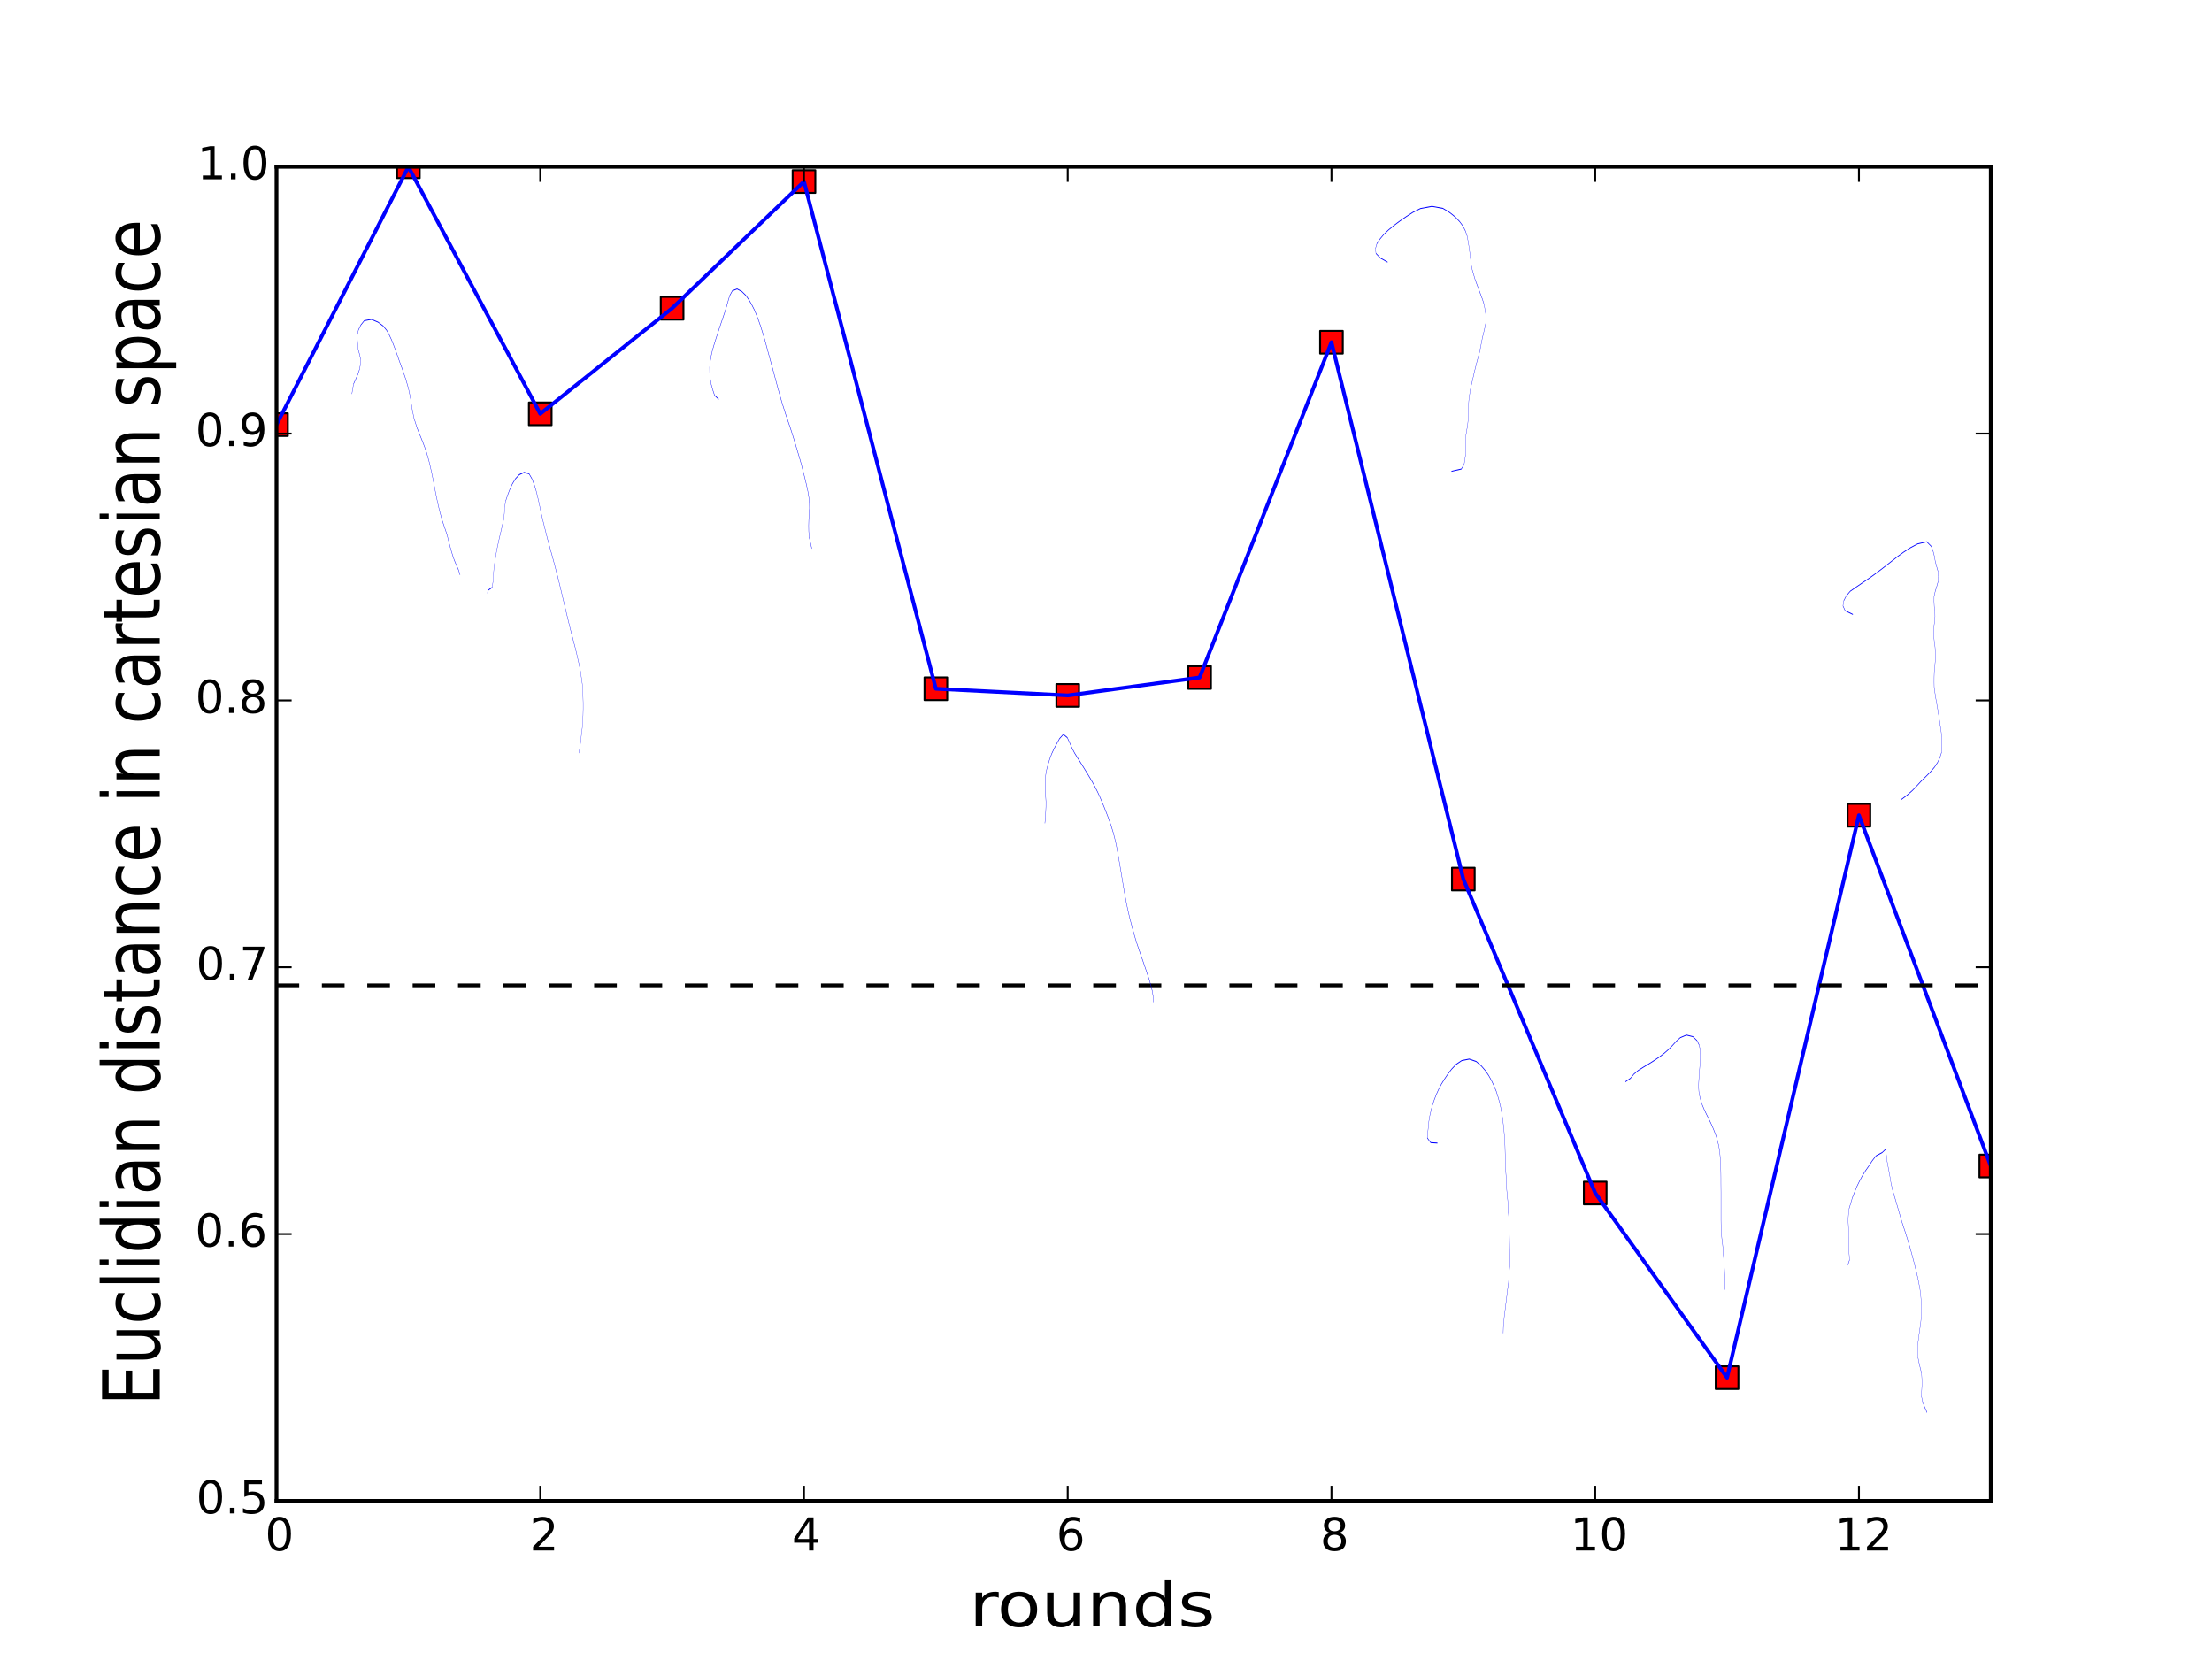 <?xml version="1.0" encoding="UTF-8" standalone="no"?>
<!-- Created with matplotlib (http://matplotlib.org/) -->

<svg
   xmlns:dc="http://purl.org/dc/elements/1.1/"
   xmlns:cc="http://creativecommons.org/ns#"
   xmlns:rdf="http://www.w3.org/1999/02/22-rdf-syntax-ns#"
   xmlns:svg="http://www.w3.org/2000/svg"
   xmlns="http://www.w3.org/2000/svg"
   xmlns:xlink="http://www.w3.org/1999/xlink"
   xmlns:sodipodi="http://sodipodi.sourceforge.net/DTD/sodipodi-0.dtd"
   xmlns:inkscape="http://www.inkscape.org/namespaces/inkscape"
   height="441pt"
   version="1.1"
   viewBox="0 0 585 441"
   width="585pt"
   id="svg2"
   inkscape:version="0.91 r13725"
   sodipodi:docname="henry1.svg">
  <sodipodi:namedview
     pagecolor="#ffffff"
     bordercolor="#666666"
     borderopacity="1"
     objecttolerance="10"
     gridtolerance="10"
     guidetolerance="10"
     inkscape:pageopacity="0"
     inkscape:pageshadow="2"
     inkscape:window-width="1855"
     inkscape:window-height="1056"
     id="namedview462"
     showgrid="false"
     inkscape:zoom="1.6671202"
     inkscape:cx="264.85242"
     inkscape:cy="275.625"
     inkscape:window-x="65"
     inkscape:window-y="24"
     inkscape:window-maximized="1"
     inkscape:current-layer="matplotlib.axis_1" />
  <defs
     id="defs4">
    <style
       type="text/css"
       id="style6">
*{stroke-linecap:butt;stroke-linejoin:round;}
  </style>
    <clipPath
       id="p5873ec822d-6">
      <rect
         height="352.8"
         width="453.375"
         x="73.125"
         y="44.1"
         id="rect375" />
    </clipPath>
    <clipPath
       id="p5873ec822d-4">
      <rect
         height="352.8"
         width="453.375"
         x="73.125"
         y="44.1"
         id="rect363" />
    </clipPath>
    <clipPath
       id="p5873ec822d-9">
      <rect
         height="352.8"
         width="453.375"
         x="73.125"
         y="44.1"
         id="rect421" />
    </clipPath>
    <clipPath
       id="p5873ec822d-1">
      <rect
         height="352.8"
         width="453.375"
         x="73.125"
         y="44.1"
         id="rect378" />
    </clipPath>
    <clipPath
       id="p5873ec822d-19">
      <rect
         height="352.8"
         width="453.375"
         x="73.125"
         y="44.1"
         id="rect446" />
    </clipPath>
    <clipPath
       id="p5873ec822d-17">
      <rect
         height="352.8"
         width="453.375"
         x="73.125"
         y="44.1"
         id="rect425" />
    </clipPath>
    <clipPath
       id="p5873ec822d-0">
      <rect
         height="352.8"
         width="453.375"
         x="73.125"
         y="44.1"
         id="rect377" />
    </clipPath>
    <clipPath
       id="p5873ec822d-66">
      <rect
         height="352.8"
         width="453.375"
         x="73.125"
         y="44.1"
         id="rect380" />
    </clipPath>
    <clipPath
       id="p5873ec822d-2">
      <rect
         height="352.8"
         width="453.375"
         x="73.125"
         y="44.1"
         id="rect333" />
    </clipPath>
  </defs>
  <g
     id="figure_1">
    <g
       id="patch_1">
      <path
         d=" M0 441 L585 441 L585 0 L0 0 z "
         style="fill:#ffffff;"
         id="path10" />
    </g>
    <g
       id="axes_1">
      <g
         id="patch_2">
        <path
           d=" M73.125 396.9 L526.5 396.9 L526.5 44.1 L73.125 44.1 z "
           style="fill:#ffffff;"
           id="path14" />
      </g>
      <g
         id="line2d_1">
        <defs
           id="defs17">
          <path
             d=" M-3 3 L3 3 L3 -3 L-3 -3 z "
             id="mc5b8a5ec96"
             style="stroke:#000000;stroke-linejoin:miter;stroke-width:0.5;" />
        </defs>
        <g
           clip-path="url(#p5873ec822d)"
           id="g20">
          <use
             style="fill:#ff0000;stroke:#000000;stroke-linejoin:miter;stroke-width:0.5;"
             x="73.125"
             xlink:href="#mc5b8a5ec96"
             y="112.302"
             id="use22" />
          <use
             style="fill:#ff0000;stroke:#000000;stroke-linejoin:miter;stroke-width:0.5;"
             x="108.0"
             xlink:href="#mc5b8a5ec96"
             y="44.1"
             id="use24" />
          <use
             style="fill:#ff0000;stroke:#000000;stroke-linejoin:miter;stroke-width:0.5;"
             x="142.875"
             xlink:href="#mc5b8a5ec96"
             y="109.432"
             id="use26" />
          <use
             style="fill:#ff0000;stroke:#000000;stroke-linejoin:miter;stroke-width:0.5;"
             x="177.75"
             xlink:href="#mc5b8a5ec96"
             y="81.518"
             id="use28" />
          <use
             style="fill:#ff0000;stroke:#000000;stroke-linejoin:miter;stroke-width:0.5;"
             x="212.625"
             xlink:href="#mc5b8a5ec96"
             y="48.014"
             id="use30" />
          <use
             style="fill:#ff0000;stroke:#000000;stroke-linejoin:miter;stroke-width:0.5;"
             x="247.5"
             xlink:href="#mc5b8a5ec96"
             y="182.137"
             id="use32" />
          <use
             style="fill:#ff0000;stroke:#000000;stroke-linejoin:miter;stroke-width:0.5;"
             x="282.375"
             xlink:href="#mc5b8a5ec96"
             y="183.903"
             id="use34" />
          <use
             style="fill:#ff0000;stroke:#000000;stroke-linejoin:miter;stroke-width:0.5;"
             x="317.25"
             xlink:href="#mc5b8a5ec96"
             y="179.164"
             id="use36" />
          <use
             style="fill:#ff0000;stroke:#000000;stroke-linejoin:miter;stroke-width:0.5;"
             x="352.125"
             xlink:href="#mc5b8a5ec96"
             y="90.502"
             id="use38" />
          <use
             style="fill:#ff0000;stroke:#000000;stroke-linejoin:miter;stroke-width:0.5;"
             x="387.0"
             xlink:href="#mc5b8a5ec96"
             y="232.473"
             id="use40" />
          <use
             style="fill:#ff0000;stroke:#000000;stroke-linejoin:miter;stroke-width:0.5;"
             x="421.875"
             xlink:href="#mc5b8a5ec96"
             y="315.486"
             id="use42" />
          <use
             style="fill:#ff0000;stroke:#000000;stroke-linejoin:miter;stroke-width:0.5;"
             x="456.75"
             xlink:href="#mc5b8a5ec96"
             y="364.315"
             id="use44" />
          <use
             style="fill:#ff0000;stroke:#000000;stroke-linejoin:miter;stroke-width:0.5;"
             x="491.625"
             xlink:href="#mc5b8a5ec96"
             y="215.587"
             id="use46" />
          <use
             style="fill:#ff0000;stroke:#000000;stroke-linejoin:miter;stroke-width:0.5;"
             x="526.5"
             xlink:href="#mc5b8a5ec96"
             y="308.337"
             id="use48" />
        </g>
      </g>
      <g
         id="line2d_2">
        <path
           clip-path="url(#p5873ec822d)"
           d=" M73.125 112.302 L108 44.1 L142.875 109.432 L177.75 81.518 L212.625 48.014 L247.5 182.137 L282.375 183.903 L317.25 179.164 L352.125 90.502 L387 232.473 L421.875 315.486 L456.75 364.315 L491.625 215.587 L526.5 308.337"
           style="fill:none;stroke:#0000ff;stroke-linecap:square;"
           id="path51" />
      </g>
      <g
         id="line2d_3">
        <path
           clip-path="url(#p5873ec822d)"
           d=" M73.125 260.566 L108 260.566 L142.875 260.566 L177.75 260.566 L212.625 260.566 L247.5 260.566 L282.375 260.566 L317.25 260.566 L352.125 260.566 L387 260.566 L421.875 260.566 L456.75 260.566 L491.625 260.566 L526.5 260.566"
           style="fill:none;stroke:#000000;stroke-dasharray:6,6;stroke-dashoffset:0.0;"
           id="path54" />
      </g>
      <g
         id="patch_3">
        <path
           d=" M73.125 44.1 L526.5 44.1"
           style="fill:none;stroke:#000000;stroke-linecap:square;stroke-linejoin:miter;"
           id="path57" />
      </g>
      <g
         id="patch_4">
        <path
           d=" M526.5 396.9 L526.5 44.1"
           style="fill:none;stroke:#000000;stroke-linecap:square;stroke-linejoin:miter;"
           id="path60" />
      </g>
      <g
         id="patch_5">
        <path
           d=" M73.125 396.9 L526.5 396.9"
           style="fill:none;stroke:#000000;stroke-linecap:square;stroke-linejoin:miter;"
           id="path63" />
      </g>
      <g
         id="patch_6">
        <path
           d=" M73.125 396.9 L73.125 44.1"
           style="fill:none;stroke:#000000;stroke-linecap:square;stroke-linejoin:miter;"
           id="path66" />
      </g>
      <g
         id="matplotlib.axis_1">
        <g
           id="xtick_1">
          <g
             id="line2d_4">
            <defs
               id="defs71">
              <path
                 d=" M0 0 L0 -4"
                 id="m93b0483c22"
                 style="stroke:#000000;stroke-width:0.5;" />
            </defs>
            <g
               id="g74">
              <use
                 style="stroke:#000000;stroke-width:0.5;"
                 x="73.125"
                 xlink:href="#m93b0483c22"
                 y="396.9"
                 id="use76" />
            </g>
          </g>
          <g
             id="line2d_5">
            <defs
               id="defs79">
              <path
                 d=" M0 0 L0 4"
                 id="m741efc42ff"
                 style="stroke:#000000;stroke-width:0.5;" />
            </defs>
            <g
               id="g82">
              <use
                 style="stroke:#000000;stroke-width:0.5;"
                 x="73.125"
                 xlink:href="#m741efc42ff"
                 y="44.1"
                 id="use84" />
            </g>
          </g>
          <g
             id="text_1">
            <!-- 0 -->
            <defs
               id="defs87">
              <path
                 d=" M31.781 66.406 Q24.172 66.406 20.328 58.906 Q16.5 51.422 16.5 36.375 Q16.5 21.391 20.328 13.891 Q24.172 6.391 31.781 6.391 Q39.453 6.391 43.281 13.891 Q47.125 21.391 47.125 36.375 Q47.125 51.422 43.281 58.906 Q39.453 66.406 31.781 66.406 M31.781 74.219 Q44.047 74.219 50.516 64.516 Q56.984 54.828 56.984 36.375 Q56.984 17.969 50.516 8.266 Q44.047 -1.422 31.781 -1.422 Q19.531 -1.422 13.062 8.266 Q6.594 17.969 6.594 36.375 Q6.594 54.828 13.062 64.516 Q19.531 74.219 31.781 74.219"
                 id="DejaVuSans-30" />
            </defs>
            <g
               transform="translate(70.102 410.018)scale(0.12 -0.12)"
               id="g90">
              <use
                 xlink:href="#DejaVuSans-30"
                 id="use92" />
            </g>
          </g>
        </g>
        <g
           id="xtick_2">
          <g
             id="line2d_6">
            <g
               id="g96">
              <use
                 style="stroke:#000000;stroke-width:0.5;"
                 x="142.875"
                 xlink:href="#m93b0483c22"
                 y="396.9"
                 id="use98" />
            </g>
          </g>
          <g
             id="line2d_7">
            <g
               id="g101">
              <use
                 style="stroke:#000000;stroke-width:0.5;"
                 x="142.875"
                 xlink:href="#m741efc42ff"
                 y="44.1"
                 id="use103" />
            </g>
          </g>
          <g
             id="text_2">
            <!-- 2 -->
            <defs
               id="defs106">
              <path
                 d=" M19.188 8.297 L53.609 8.297 L53.609 0 L7.328 0 L7.328 8.297 Q12.938 14.109 22.625 23.891 Q32.328 33.688 34.812 36.531 Q39.547 41.844 41.422 45.531 Q43.312 49.219 43.312 52.781 Q43.312 58.594 39.234 62.25 Q35.156 65.922 28.609 65.922 Q23.969 65.922 18.812 64.312 Q13.672 62.703 7.812 59.422 L7.812 69.391 Q13.766 71.781 18.938 73 Q24.125 74.219 28.422 74.219 Q39.75 74.219 46.484 68.547 Q53.219 62.891 53.219 53.422 Q53.219 48.922 51.531 44.891 Q49.859 40.875 45.406 35.406 Q44.188 33.984 37.641 27.219 Q31.109 20.453 19.188 8.297"
                 id="DejaVuSans-32" />
            </defs>
            <g
               transform="translate(140.098 410.018)scale(0.12 -0.12)"
               id="g109">
              <use
                 xlink:href="#DejaVuSans-32"
                 id="use111" />
            </g>
          </g>
        </g>
        <g
           id="xtick_3">
          <g
             id="line2d_8">
            <g
               id="g115">
              <use
                 style="stroke:#000000;stroke-width:0.5;"
                 x="212.625"
                 xlink:href="#m93b0483c22"
                 y="396.9"
                 id="use117" />
            </g>
          </g>
          <g
             id="line2d_9">
            <g
               id="g120">
              <use
                 style="stroke:#000000;stroke-width:0.5;"
                 x="212.625"
                 xlink:href="#m741efc42ff"
                 y="44.1"
                 id="use122" />
            </g>
          </g>
          <g
             id="text_3">
            <!-- 4 -->
            <defs
               id="defs125">
              <path
                 d=" M37.797 64.312 L12.891 25.391 L37.797 25.391 z  M35.203 72.906 L47.609 72.906 L47.609 25.391 L58.016 25.391 L58.016 17.188 L47.609 17.188 L47.609 0 L37.797 0 L37.797 17.188 L4.891 17.188 L4.891 26.703 z "
                 id="DejaVuSans-34" />
            </defs>
            <g
               transform="translate(209.438 410.018)scale(0.12 -0.12)"
               id="g128">
              <use
                 xlink:href="#DejaVuSans-34"
                 id="use130" />
            </g>
          </g>
        </g>
        <g
           id="xtick_4">
          <g
             id="line2d_10">
            <g
               id="g134">
              <use
                 style="stroke:#000000;stroke-width:0.5;"
                 x="282.375"
                 xlink:href="#m93b0483c22"
                 y="396.9"
                 id="use136" />
            </g>
          </g>
          <g
             id="line2d_11">
            <g
               id="g139">
              <use
                 style="stroke:#000000;stroke-width:0.5;"
                 x="282.375"
                 xlink:href="#m741efc42ff"
                 y="44.1"
                 id="use141" />
            </g>
          </g>
          <g
             id="text_4">
            <!-- 6 -->
            <defs
               id="defs144">
              <path
                 d=" M33.016 40.375 Q26.375 40.375 22.484 35.828 Q18.609 31.297 18.609 23.391 Q18.609 15.531 22.484 10.953 Q26.375 6.391 33.016 6.391 Q39.656 6.391 43.531 10.953 Q47.406 15.531 47.406 23.391 Q47.406 31.297 43.531 35.828 Q39.656 40.375 33.016 40.375 M52.594 71.297 L52.594 62.312 Q48.875 64.062 45.094 64.984 Q41.312 65.922 37.594 65.922 Q27.828 65.922 22.672 59.328 Q17.531 52.734 16.797 39.406 Q19.672 43.656 24.016 45.922 Q28.375 48.188 33.594 48.188 Q44.578 48.188 50.953 41.516 Q57.328 34.859 57.328 23.391 Q57.328 12.156 50.688 5.359 Q44.047 -1.422 33.016 -1.422 Q20.359 -1.422 13.672 8.266 Q6.984 17.969 6.984 36.375 Q6.984 53.656 15.188 63.938 Q23.391 74.219 37.203 74.219 Q40.922 74.219 44.703 73.484 Q48.484 72.75 52.594 71.297"
                 id="DejaVuSans-36" />
            </defs>
            <g
               transform="translate(279.354 410.018)scale(0.12 -0.12)"
               id="g147">
              <use
                 xlink:href="#DejaVuSans-36"
                 id="use149" />
            </g>
          </g>
        </g>
        <g
           id="xtick_5">
          <g
             id="line2d_12">
            <g
               id="g153">
              <use
                 style="stroke:#000000;stroke-width:0.5;"
                 x="352.125"
                 xlink:href="#m93b0483c22"
                 y="396.9"
                 id="use155" />
            </g>
          </g>
          <g
             id="line2d_13">
            <g
               id="g158">
              <use
                 style="stroke:#000000;stroke-width:0.5;"
                 x="352.125"
                 xlink:href="#m741efc42ff"
                 y="44.1"
                 id="use160" />
            </g>
          </g>
          <g
             id="text_5">
            <!-- 8 -->
            <defs
               id="defs163">
              <path
                 d=" M31.781 34.625 Q24.75 34.625 20.719 30.859 Q16.703 27.094 16.703 20.516 Q16.703 13.922 20.719 10.156 Q24.75 6.391 31.781 6.391 Q38.812 6.391 42.859 10.172 Q46.922 13.969 46.922 20.516 Q46.922 27.094 42.891 30.859 Q38.875 34.625 31.781 34.625 M21.922 38.812 Q15.578 40.375 12.031 44.719 Q8.5 49.078 8.5 55.328 Q8.5 64.062 14.719 69.141 Q20.953 74.219 31.781 74.219 Q42.672 74.219 48.875 69.141 Q55.078 64.062 55.078 55.328 Q55.078 49.078 51.531 44.719 Q48 40.375 41.703 38.812 Q48.828 37.156 52.797 32.312 Q56.781 27.484 56.781 20.516 Q56.781 9.906 50.312 4.234 Q43.844 -1.422 31.781 -1.422 Q19.734 -1.422 13.25 4.234 Q6.781 9.906 6.781 20.516 Q6.781 27.484 10.781 32.312 Q14.797 37.156 21.922 38.812 M18.312 54.391 Q18.312 48.734 21.844 45.562 Q25.391 42.391 31.781 42.391 Q38.141 42.391 41.719 45.562 Q45.312 48.734 45.312 54.391 Q45.312 60.062 41.719 63.234 Q38.141 66.406 31.781 66.406 Q25.391 66.406 21.844 63.234 Q18.312 60.062 18.312 54.391"
                 id="DejaVuSans-38" />
            </defs>
            <g
               transform="translate(349.125 410.018)scale(0.12 -0.12)"
               id="g166">
              <use
                 xlink:href="#DejaVuSans-38"
                 id="use168" />
            </g>
          </g>
        </g>
        <g
           id="xtick_6">
          <g
             id="line2d_14">
            <g
               id="g172">
              <use
                 style="stroke:#000000;stroke-width:0.5;"
                 x="421.875"
                 xlink:href="#m93b0483c22"
                 y="396.9"
                 id="use174" />
            </g>
          </g>
          <g
             id="line2d_15">
            <g
               id="g177">
              <use
                 style="stroke:#000000;stroke-width:0.5;"
                 x="421.875"
                 xlink:href="#m741efc42ff"
                 y="44.1"
                 id="use179" />
            </g>
          </g>
          <g
             id="text_6">
            <!-- 10 -->
            <defs
               id="defs182">
              <path
                 d=" M12.406 8.297 L28.516 8.297 L28.516 63.922 L10.984 60.406 L10.984 69.391 L28.422 72.906 L38.281 72.906 L38.281 8.297 L54.391 8.297 L54.391 0 L12.406 0 z "
                 id="DejaVuSans-31" />
            </defs>
            <g
               transform="translate(415.298 410.018)scale(0.12 -0.12)"
               id="g185">
              <use
                 xlink:href="#DejaVuSans-31"
                 id="use187" />
              <use
                 x="63.623"
                 xlink:href="#DejaVuSans-30"
                 id="use189" />
            </g>
          </g>
        </g>
        <g
           id="xtick_7">
          <g
             id="line2d_16">
            <g
               id="g193">
              <use
                 style="stroke:#000000;stroke-width:0.5;"
                 x="491.625"
                 xlink:href="#m93b0483c22"
                 y="396.9"
                 id="use195" />
            </g>
          </g>
          <g
             id="line2d_17">
            <g
               id="g198">
              <use
                 style="stroke:#000000;stroke-width:0.5;"
                 x="491.625"
                 xlink:href="#m741efc42ff"
                 y="44.1"
                 id="use200" />
            </g>
          </g>
          <g
             id="text_7">
            <!-- 12 -->
            <g
               transform="translate(485.25 410.018)scale(0.12 -0.12)"
               id="g203">
              <use
                 xlink:href="#DejaVuSans-31"
                 id="use205" />
              <use
                 x="63.623"
                 xlink:href="#DejaVuSans-32"
                 id="use207" />
            </g>
          </g>
        </g>
        <g
           id="text_8"
           transform="matrix(1.584,0,0,1.362,-187.381,-150.985)"
           style="stroke-linecap:butt;stroke-linejoin:round">
          <!-- rounds -->
          <defs
             id="defs210">
            <path
               d="m 30.609,48.391 q -7.219,0 -11.422,-5.641 -4.203,-5.641 -4.203,-15.453 0,-9.812 4.172,-15.453 4.188,-5.641 11.453,-5.641 7.188,0 11.375,5.656 4.203,5.672 4.203,15.438 0,9.719 -4.203,15.406 -4.188,5.688 -11.375,5.688 m 0,7.609 q 11.719,0 18.406,-7.625 6.703,-7.609 6.703,-21.078 0,-13.422 -6.703,-21.078 -6.688,-7.641 -18.406,-7.641 -11.766,0 -18.438,7.641 -6.656,7.656 -6.656,21.078 0,13.469 6.656,21.078 Q 18.844,56 30.609,56"
               id="DejaVuSans-6f"
               inkscape:connector-curvature="0"
               style="stroke-linecap:butt;stroke-linejoin:round" />
            <path
               d="m 54.891,33.016 0,-33.016 -8.984,0 0,32.719 q 0,7.766 -3.031,11.609 -3.031,3.859 -9.078,3.859 -7.281,0 -11.484,-4.641 -4.203,-4.625 -4.203,-12.641 l 0,-30.906 -9.031,0 0,54.688 9.031,0 0,-8.5 q 3.234,4.938 7.594,7.375 Q 30.078,56 35.797,56 q 9.422,0 14.25,-5.828 4.844,-5.828 4.844,-17.156"
               id="DejaVuSans-6e"
               inkscape:connector-curvature="0"
               style="stroke-linecap:butt;stroke-linejoin:round" />
            <path
               d="m 8.5,21.578 0,33.109 8.984,0 0,-32.766 q 0,-7.766 3.016,-11.656 3.031,-3.875 9.094,-3.875 7.266,0 11.484,4.641 4.234,4.641 4.234,12.656 l 0,31 8.984,0 0,-54.688 -8.984,0 0,8.406 Q 42.047,3.422 37.719,1 33.406,-1.422 27.688,-1.422 18.266,-1.422 13.375,4.438 8.5,10.297 8.5,21.578 M 31.109,56 Z"
               id="DejaVuSans-75"
               inkscape:connector-curvature="0"
               style="stroke-linecap:butt;stroke-linejoin:round" />
            <path
               d="m 45.406,46.391 0,29.594 8.984,0 0,-75.984 -8.984,0 0,8.203 Q 42.578,3.328 38.25,0.953 33.938,-1.422 27.875,-1.422 q -9.906,0 -16.141,7.906 -6.219,7.922 -6.219,20.813 0,12.891 6.219,20.797 Q 17.969,56 27.875,56 q 6.062,0 10.375,-2.375 4.328,-2.359 7.156,-7.234 M 14.797,27.297 q 0,-9.906 4.078,-15.547 4.078,-5.641 11.203,-5.641 7.125,0 11.219,5.641 4.109,5.641 4.109,15.547 0,9.906 -4.109,15.547 -4.094,5.641 -11.219,5.641 -7.125,0 -11.203,-5.641 -4.078,-5.641 -4.078,-15.547"
               id="DejaVuSans-64"
               inkscape:connector-curvature="0"
               style="stroke-linecap:butt;stroke-linejoin:round" />
            <path
               d="m 44.281,53.078 0,-8.5 q -3.797,1.953 -7.906,2.922 -4.094,0.984 -8.5,0.984 -6.688,0 -10.031,-2.047 Q 14.5,44.391 14.5,40.281 q 0,-3.125 2.391,-4.906 2.391,-1.781 9.625,-3.391 l 3.078,-0.688 q 9.562,-2.047 13.594,-5.781 4.031,-3.734 4.031,-10.422 0,-7.625 -6.031,-12.078 -6.031,-4.438 -16.578,-4.438 -4.391,0 -9.156,0.859 Q 10.688,0.297 5.422,2 l 0,9.281 q 4.984,-2.594 9.813,-3.891 4.828,-1.281 9.578,-1.281 6.344,0 9.75,2.172 3.422,2.172 3.422,6.125 0,3.656 -2.469,5.609 -2.453,1.953 -10.812,3.766 l -3.125,0.734 q -8.344,1.75 -12.062,5.391 -3.703,3.641 -3.703,9.984 0,7.719 5.469,11.906 Q 16.75,56 26.812,56 q 4.969,0 9.359,-0.734 4.406,-0.719 8.109,-2.188"
               id="DejaVuSans-73"
               inkscape:connector-curvature="0"
               style="stroke-linecap:butt;stroke-linejoin:round" />
            <path
               d="m 41.109,46.297 q -1.516,0.875 -3.297,1.281 Q 36.031,48 33.891,48 26.266,48 22.188,43.047 18.109,38.094 18.109,28.812 l 0,-28.812 -9.031,0 0,54.688 9.031,0 0,-8.5 q 2.844,4.984 7.375,7.391 Q 30.031,56 36.531,56 q 0.922,0 2.047,-0.125 1.125,-0.109 2.484,-0.359 z"
               id="DejaVuSans-72"
               inkscape:connector-curvature="0"
               style="stroke-linecap:butt;stroke-linejoin:round" />
          </defs>
          <g
             transform="matrix(0.12,0,0,-0.12,280.107,426.632)"
             id="g218"
             style="stroke-linecap:butt;stroke-linejoin:round">
            <use
               xlink:href="#DejaVuSans-72"
               id="use220"
               style="stroke-linecap:butt;stroke-linejoin:round"
               x="0"
               y="0"
               width="100%"
               height="100%" />
            <use
               x="38.863"
               xlink:href="#DejaVuSans-6f"
               id="use222"
               style="stroke-linecap:butt;stroke-linejoin:round"
               y="0"
               width="100%"
               height="100%" />
            <use
               x="100.045"
               xlink:href="#DejaVuSans-75"
               id="use224"
               style="stroke-linecap:butt;stroke-linejoin:round"
               y="0"
               width="100%"
               height="100%" />
            <use
               x="163.424"
               xlink:href="#DejaVuSans-6e"
               id="use226"
               style="stroke-linecap:butt;stroke-linejoin:round"
               y="0"
               width="100%"
               height="100%" />
            <use
               x="226.803"
               xlink:href="#DejaVuSans-64"
               id="use228"
               style="stroke-linecap:butt;stroke-linejoin:round"
               y="0"
               width="100%"
               height="100%" />
            <use
               x="290.279"
               xlink:href="#DejaVuSans-73"
               id="use230"
               style="stroke-linecap:butt;stroke-linejoin:round"
               y="0"
               width="100%"
               height="100%" />
          </g>
        </g>
      </g>
      <g
         id="matplotlib.axis_2">
        <g
           id="ytick_1">
          <g
             id="line2d_18">
            <defs
               id="defs235">
              <path
                 d=" M0 0 L4 0"
                 id="m728421d6d4"
                 style="stroke:#000000;stroke-width:0.5;" />
            </defs>
            <g
               id="g238">
              <use
                 style="stroke:#000000;stroke-width:0.5;"
                 x="73.125"
                 xlink:href="#m728421d6d4"
                 y="396.9"
                 id="use240" />
            </g>
          </g>
          <g
             id="line2d_19">
            <defs
               id="defs243">
              <path
                 d=" M0 0 L-4 0"
                 id="mcb0005524f"
                 style="stroke:#000000;stroke-width:0.5;" />
            </defs>
            <g
               id="g246">
              <use
                 style="stroke:#000000;stroke-width:0.5;"
                 x="526.5"
                 xlink:href="#mcb0005524f"
                 y="396.9"
                 id="use248" />
            </g>
          </g>
          <g
             id="text_9">
            <!-- 0.5 -->
            <defs
               id="defs251">
              <path
                 d=" M10.797 72.906 L49.516 72.906 L49.516 64.594 L19.828 64.594 L19.828 46.734 Q21.969 47.469 24.109 47.828 Q26.266 48.188 28.422 48.188 Q40.625 48.188 47.75 41.5 Q54.891 34.812 54.891 23.391 Q54.891 11.625 47.562 5.094 Q40.234 -1.422 26.906 -1.422 Q22.312 -1.422 17.547 -0.641 Q12.797 0.141 7.719 1.703 L7.719 11.625 Q12.109 9.234 16.797 8.062 Q21.484 6.891 26.703 6.891 Q35.156 6.891 40.078 11.328 Q45.016 15.766 45.016 23.391 Q45.016 31 40.078 35.438 Q35.156 39.891 26.703 39.891 Q22.75 39.891 18.812 39.016 Q14.891 38.141 10.797 36.281 z "
                 id="DejaVuSans-35" />
              <path
                 d=" M10.688 12.406 L21 12.406 L21 0 L10.688 0 z "
                 id="DejaVuSans-2e" />
            </defs>
            <g
               transform="translate(51.881 400.211)scale(0.12 -0.12)"
               id="g255">
              <use
                 xlink:href="#DejaVuSans-30"
                 id="use257" />
              <use
                 x="63.623"
                 xlink:href="#DejaVuSans-2e"
                 id="use259" />
              <use
                 x="95.41"
                 xlink:href="#DejaVuSans-35"
                 id="use261" />
            </g>
          </g>
        </g>
        <g
           id="ytick_2">
          <g
             id="line2d_20">
            <g
               id="g265">
              <use
                 style="stroke:#000000;stroke-width:0.5;"
                 x="73.125"
                 xlink:href="#m728421d6d4"
                 y="326.34"
                 id="use267" />
            </g>
          </g>
          <g
             id="line2d_21">
            <g
               id="g270">
              <use
                 style="stroke:#000000;stroke-width:0.5;"
                 x="526.5"
                 xlink:href="#mcb0005524f"
                 y="326.34"
                 id="use272" />
            </g>
          </g>
          <g
             id="text_10">
            <!-- 0.6 -->
            <g
               transform="translate(51.588 329.651)scale(0.12 -0.12)"
               id="g275">
              <use
                 xlink:href="#DejaVuSans-30"
                 id="use277" />
              <use
                 x="63.623"
                 xlink:href="#DejaVuSans-2e"
                 id="use279" />
              <use
                 x="95.41"
                 xlink:href="#DejaVuSans-36"
                 id="use281" />
            </g>
          </g>
        </g>
        <g
           id="ytick_3">
          <g
             id="line2d_22">
            <g
               id="g285">
              <use
                 style="stroke:#000000;stroke-width:0.5;"
                 x="73.125"
                 xlink:href="#m728421d6d4"
                 y="255.78"
                 id="use287" />
            </g>
          </g>
          <g
             id="line2d_23">
            <g
               id="g290">
              <use
                 style="stroke:#000000;stroke-width:0.5;"
                 x="526.5"
                 xlink:href="#mcb0005524f"
                 y="255.78"
                 id="use292" />
            </g>
          </g>
          <g
             id="text_11">
            <!-- 0.7 -->
            <defs
               id="defs295">
              <path
                 d=" M8.203 72.906 L55.078 72.906 L55.078 68.703 L28.609 0 L18.312 0 L43.219 64.594 L8.203 64.594 z "
                 id="DejaVuSans-37" />
            </defs>
            <g
               transform="translate(51.858 259.091)scale(0.12 -0.12)"
               id="g298">
              <use
                 xlink:href="#DejaVuSans-30"
                 id="use300" />
              <use
                 x="63.623"
                 xlink:href="#DejaVuSans-2e"
                 id="use302" />
              <use
                 x="95.41"
                 xlink:href="#DejaVuSans-37"
                 id="use304" />
            </g>
          </g>
        </g>
        <g
           id="ytick_4">
          <g
             id="line2d_24">
            <g
               id="g308">
              <use
                 style="stroke:#000000;stroke-width:0.5;"
                 x="73.125"
                 xlink:href="#m728421d6d4"
                 y="185.22"
                 id="use310" />
            </g>
          </g>
          <g
             id="line2d_25">
            <g
               id="g313">
              <use
                 style="stroke:#000000;stroke-width:0.5;"
                 x="526.5"
                 xlink:href="#mcb0005524f"
                 y="185.22"
                 id="use315" />
            </g>
          </g>
          <g
             id="text_12">
            <!-- 0.8 -->
            <g
               transform="translate(51.654 188.531)scale(0.12 -0.12)"
               id="g318">
              <use
                 xlink:href="#DejaVuSans-30"
                 id="use320" />
              <use
                 x="63.623"
                 xlink:href="#DejaVuSans-2e"
                 id="use322" />
              <use
                 x="95.41"
                 xlink:href="#DejaVuSans-38"
                 id="use324" />
            </g>
          </g>
        </g>
        <g
           id="ytick_5">
          <g
             id="line2d_26">
            <g
               id="g328">
              <use
                 style="stroke:#000000;stroke-width:0.5;"
                 x="73.125"
                 xlink:href="#m728421d6d4"
                 y="114.66"
                 id="use330" />
            </g>
          </g>
          <g
             id="line2d_27">
            <g
               id="g333">
              <use
                 style="stroke:#000000;stroke-width:0.5;"
                 x="526.5"
                 xlink:href="#mcb0005524f"
                 y="114.66"
                 id="use335" />
            </g>
          </g>
          <g
             id="text_13">
            <!-- 0.9 -->
            <defs
               id="defs338">
              <path
                 d=" M10.984 1.516 L10.984 10.5 Q14.703 8.734 18.5 7.812 Q22.312 6.891 25.984 6.891 Q35.75 6.891 40.891 13.453 Q46.047 20.016 46.781 33.406 Q43.953 29.203 39.594 26.953 Q35.25 24.703 29.984 24.703 Q19.047 24.703 12.672 31.312 Q6.297 37.938 6.297 49.422 Q6.297 60.641 12.938 67.422 Q19.578 74.219 30.609 74.219 Q43.266 74.219 49.922 64.516 Q56.594 54.828 56.594 36.375 Q56.594 19.141 48.406 8.859 Q40.234 -1.422 26.422 -1.422 Q22.703 -1.422 18.891 -0.688 Q15.094 0.047 10.984 1.516 M30.609 32.422 Q37.25 32.422 41.125 36.953 Q45.016 41.5 45.016 49.422 Q45.016 57.281 41.125 61.844 Q37.25 66.406 30.609 66.406 Q23.969 66.406 20.094 61.844 Q16.219 57.281 16.219 49.422 Q16.219 41.5 20.094 36.953 Q23.969 32.422 30.609 32.422"
                 id="DejaVuSans-39" />
            </defs>
            <g
               transform="translate(51.676 117.971)scale(0.12 -0.12)"
               id="g341">
              <use
                 xlink:href="#DejaVuSans-30"
                 id="use343" />
              <use
                 x="63.623"
                 xlink:href="#DejaVuSans-2e"
                 id="use345" />
              <use
                 x="95.41"
                 xlink:href="#DejaVuSans-39"
                 id="use347" />
            </g>
          </g>
        </g>
        <g
           id="ytick_6">
          <g
             id="line2d_28">
            <g
               id="g351">
              <use
                 style="stroke:#000000;stroke-width:0.5;"
                 x="73.125"
                 xlink:href="#m728421d6d4"
                 y="44.1"
                 id="use353" />
            </g>
          </g>
          <g
             id="line2d_29">
            <g
               id="g356">
              <use
                 style="stroke:#000000;stroke-width:0.5;"
                 x="526.5"
                 xlink:href="#mcb0005524f"
                 y="44.1"
                 id="use358" />
            </g>
          </g>
          <g
             id="text_14">
            <!-- 1.0 -->
            <g
               transform="translate(52.156 47.411)scale(0.12 -0.12)"
               id="g361">
              <use
                 xlink:href="#DejaVuSans-31"
                 id="use363" />
              <use
                 x="63.623"
                 xlink:href="#DejaVuSans-2e"
                 id="use365" />
              <use
                 x="95.41"
                 xlink:href="#DejaVuSans-30"
                 id="use367" />
            </g>
          </g>
        </g>
        <g
           id="text_15"
           transform="matrix(1.744,0,0,1.412,-34.65,-96.048)"
           style="stroke-linecap:butt;stroke-linejoin:round">
          <!-- Euclidian distance in cartesian space -->
          <defs
             id="defs370">
            <path
               d="m 9.422,75.984 8.984,0 0,-75.984 -8.984,0 z"
               id="DejaVuSans-6c"
               inkscape:connector-curvature="0"
               style="stroke-linecap:butt;stroke-linejoin:round" />
            <path
               d="m 18.109,8.203 0,-29 -9.031,0 0,75.484 9.031,0 0,-8.297 q 2.844,4.875 7.156,7.234 Q 29.594,56 35.594,56 q 9.969,0 16.187,-7.906 6.234,-7.906 6.234,-20.797 0,-12.891 -6.234,-20.813 -6.219,-7.906 -16.187,-7.906 -6,0 -10.328,2.375 Q 20.953,3.328 18.109,8.203 M 48.688,27.297 q 0,9.906 -4.078,15.547 -4.078,5.641 -11.203,5.641 -7.141,0 -11.219,-5.641 -4.078,-5.641 -4.078,-15.547 0,-9.906 4.078,-15.547 4.078,-5.641 11.219,-5.641 7.125,0 11.203,5.641 4.078,5.641 4.078,15.547"
               id="DejaVuSans-70"
               inkscape:connector-curvature="0"
               style="stroke-linecap:butt;stroke-linejoin:round" />
            <path
               d="m 9.812,72.906 46.094,0 0,-8.312 -36.234,0 0,-21.578 34.719,0 0,-8.297 -34.719,0 0,-26.422 37.109,0 L 56.781,0 9.812,0 Z"
               id="DejaVuSans-45"
               inkscape:connector-curvature="0"
               style="stroke-linecap:butt;stroke-linejoin:round" />
            <path
               id="DejaVuSans-20"
               d=""
               inkscape:connector-curvature="0"
               style="stroke-linecap:butt;stroke-linejoin:round" />
            <path
               d="m 9.422,54.688 8.984,0 0,-54.688 -8.984,0 z m 0,21.297 8.984,0 0,-11.391 -8.984,0 z"
               id="DejaVuSans-69"
               inkscape:connector-curvature="0"
               style="stroke-linecap:butt;stroke-linejoin:round" />
            <path
               d="m 18.312,70.219 0,-15.531 18.5,0 0,-6.984 -18.5,0 0,-29.688 q 0,-6.688 1.828,-8.594 1.828,-1.906 7.453,-1.906 l 9.219,0 0,-7.516 -9.219,0 Q 17.188,0 13.234,3.875 9.281,7.766 9.281,18.016 l 0,29.688 -6.594,0 0,6.984 6.594,0 0,15.531 z"
               id="DejaVuSans-74"
               inkscape:connector-curvature="0"
               style="stroke-linecap:butt;stroke-linejoin:round" />
            <path
               d="m 56.203,29.594 0,-4.391 -41.312,0 q 0.594,-9.281 5.594,-14.141 5,-4.859 13.938,-4.859 5.172,0 10.031,1.266 4.859,1.266 9.656,3.812 l 0,-8.5 q -4.844,-2.047 -9.922,-3.125 -5.078,-1.078 -10.297,-1.078 -13.094,0 -20.734,7.609 -7.641,7.625 -7.641,20.625 0,13.422 7.25,21.297 Q 20.016,56 32.328,56 q 11.031,0 17.453,-7.109 6.422,-7.094 6.422,-19.297 m -8.984,2.641 q -0.094,7.359 -4.125,11.75 -4.031,4.406 -10.672,4.406 -7.516,0 -12.031,-4.25 -4.516,-4.25 -5.203,-11.969 z"
               id="DejaVuSans-65"
               inkscape:connector-curvature="0"
               style="stroke-linecap:butt;stroke-linejoin:round" />
            <path
               d="m 48.781,52.594 0,-8.406 q -3.812,2.109 -7.641,3.156 -3.828,1.047 -7.734,1.047 -8.75,0 -13.594,-5.547 -4.828,-5.531 -4.828,-15.547 0,-10.016 4.828,-15.562 4.844,-5.531 13.594,-5.531 3.906,0 7.734,1.047 3.828,1.047 7.641,3.156 l 0,-8.312 q -3.766,-1.75 -7.797,-2.625 -4.016,-0.891 -8.562,-0.891 -12.359,0 -19.641,7.766 -7.266,7.766 -7.266,20.953 0,13.375 7.344,21.031 Q 20.219,56 33.016,56 q 4.141,0 8.094,-0.859 3.953,-0.844 7.672,-2.547"
               id="DejaVuSans-63"
               inkscape:connector-curvature="0"
               style="stroke-linecap:butt;stroke-linejoin:round" />
            <path
               d="m 34.281,27.484 q -10.891,0 -15.094,-2.484 -4.203,-2.484 -4.203,-8.5 0,-4.781 3.156,-7.594 3.156,-2.797 8.562,-2.797 7.484,0 12,5.297 4.516,5.297 4.516,14.078 l 0,2 z m 17.922,3.719 0,-31.203 -8.984,0 0,8.297 Q 40.141,3.328 35.547,0.953 30.953,-1.422 24.312,-1.422 q -8.391,0 -13.359,4.719 Q 6,8.016 6,15.922 q 0,9.219 6.172,13.906 6.188,4.688 18.438,4.688 l 12.609,0 0,0.891 q 0,6.203 -4.078,9.594 -4.078,3.391 -11.453,3.391 -4.688,0 -9.141,-1.125 -4.438,-1.125 -8.531,-3.375 l 0,8.312 q 4.922,1.906 9.562,2.844 Q 24.219,56 28.609,56 q 11.875,0 17.734,-6.156 5.859,-6.141 5.859,-18.641"
               id="DejaVuSans-61"
               inkscape:connector-curvature="0"
               style="stroke-linecap:butt;stroke-linejoin:round" />
          </defs>
          <g
             transform="matrix(0,-0.12,-0.12,0,44.093,331.244)"
             id="g381"
             style="stroke-linecap:butt;stroke-linejoin:round">
            <use
               xlink:href="#DejaVuSans-45"
               id="use383"
               style="stroke-linecap:butt;stroke-linejoin:round"
               x="0"
               y="0"
               width="100%"
               height="100%" />
            <use
               x="63.184"
               xlink:href="#DejaVuSans-75"
               id="use385"
               style="stroke-linecap:butt;stroke-linejoin:round"
               y="0"
               width="100%"
               height="100%" />
            <use
               x="126.562"
               xlink:href="#DejaVuSans-63"
               id="use387"
               style="stroke-linecap:butt;stroke-linejoin:round"
               y="0"
               width="100%"
               height="100%" />
            <use
               x="181.543"
               xlink:href="#DejaVuSans-6c"
               id="use389"
               style="stroke-linecap:butt;stroke-linejoin:round"
               y="0"
               width="100%"
               height="100%" />
            <use
               x="209.326"
               xlink:href="#DejaVuSans-69"
               id="use391"
               style="stroke-linecap:butt;stroke-linejoin:round"
               y="0"
               width="100%"
               height="100%" />
            <use
               x="237.109"
               xlink:href="#DejaVuSans-64"
               id="use393"
               style="stroke-linecap:butt;stroke-linejoin:round"
               y="0"
               width="100%"
               height="100%" />
            <use
               x="300.586"
               xlink:href="#DejaVuSans-69"
               id="use395"
               style="stroke-linecap:butt;stroke-linejoin:round"
               y="0"
               width="100%"
               height="100%" />
            <use
               x="328.369"
               xlink:href="#DejaVuSans-61"
               id="use397"
               style="stroke-linecap:butt;stroke-linejoin:round"
               y="0"
               width="100%"
               height="100%" />
            <use
               x="389.648"
               xlink:href="#DejaVuSans-6e"
               id="use399"
               style="stroke-linecap:butt;stroke-linejoin:round"
               y="0"
               width="100%"
               height="100%" />
            <use
               x="453.027"
               xlink:href="#DejaVuSans-20"
               id="use401"
               style="stroke-linecap:butt;stroke-linejoin:round"
               y="0"
               width="100%"
               height="100%" />
            <use
               x="484.814"
               xlink:href="#DejaVuSans-64"
               id="use403"
               style="stroke-linecap:butt;stroke-linejoin:round"
               y="0"
               width="100%"
               height="100%" />
            <use
               x="548.291"
               xlink:href="#DejaVuSans-69"
               id="use405"
               style="stroke-linecap:butt;stroke-linejoin:round"
               y="0"
               width="100%"
               height="100%" />
            <use
               x="576.074"
               xlink:href="#DejaVuSans-73"
               id="use407"
               style="stroke-linecap:butt;stroke-linejoin:round"
               y="0"
               width="100%"
               height="100%" />
            <use
               x="628.174"
               xlink:href="#DejaVuSans-74"
               id="use409"
               style="stroke-linecap:butt;stroke-linejoin:round"
               y="0"
               width="100%"
               height="100%" />
            <use
               x="667.383"
               xlink:href="#DejaVuSans-61"
               id="use411"
               style="stroke-linecap:butt;stroke-linejoin:round"
               y="0"
               width="100%"
               height="100%" />
            <use
               x="728.662"
               xlink:href="#DejaVuSans-6e"
               id="use413"
               style="stroke-linecap:butt;stroke-linejoin:round"
               y="0"
               width="100%"
               height="100%" />
            <use
               x="792.041"
               xlink:href="#DejaVuSans-63"
               id="use415"
               style="stroke-linecap:butt;stroke-linejoin:round"
               y="0"
               width="100%"
               height="100%" />
            <use
               x="847.021"
               xlink:href="#DejaVuSans-65"
               id="use417"
               style="stroke-linecap:butt;stroke-linejoin:round"
               y="0"
               width="100%"
               height="100%" />
            <use
               x="908.545"
               xlink:href="#DejaVuSans-20"
               id="use419"
               style="stroke-linecap:butt;stroke-linejoin:round"
               y="0"
               width="100%"
               height="100%" />
            <use
               x="940.332"
               xlink:href="#DejaVuSans-69"
               id="use421"
               style="stroke-linecap:butt;stroke-linejoin:round"
               y="0"
               width="100%"
               height="100%" />
            <use
               x="968.115"
               xlink:href="#DejaVuSans-6e"
               id="use423"
               style="stroke-linecap:butt;stroke-linejoin:round"
               y="0"
               width="100%"
               height="100%" />
            <use
               x="1031.494"
               xlink:href="#DejaVuSans-20"
               id="use425"
               style="stroke-linecap:butt;stroke-linejoin:round"
               y="0"
               width="100%"
               height="100%" />
            <use
               x="1063.281"
               xlink:href="#DejaVuSans-63"
               id="use427"
               style="stroke-linecap:butt;stroke-linejoin:round"
               y="0"
               width="100%"
               height="100%" />
            <use
               x="1118.262"
               xlink:href="#DejaVuSans-61"
               id="use429"
               style="stroke-linecap:butt;stroke-linejoin:round"
               y="0"
               width="100%"
               height="100%" />
            <use
               x="1179.541"
               xlink:href="#DejaVuSans-72"
               id="use431"
               style="stroke-linecap:butt;stroke-linejoin:round"
               y="0"
               width="100%"
               height="100%" />
            <use
               x="1220.654"
               xlink:href="#DejaVuSans-74"
               id="use433"
               style="stroke-linecap:butt;stroke-linejoin:round"
               y="0"
               width="100%"
               height="100%" />
            <use
               x="1259.863"
               xlink:href="#DejaVuSans-65"
               id="use435"
               style="stroke-linecap:butt;stroke-linejoin:round"
               y="0"
               width="100%"
               height="100%" />
            <use
               x="1321.387"
               xlink:href="#DejaVuSans-73"
               id="use437"
               style="stroke-linecap:butt;stroke-linejoin:round"
               y="0"
               width="100%"
               height="100%" />
            <use
               x="1373.486"
               xlink:href="#DejaVuSans-69"
               id="use439"
               style="stroke-linecap:butt;stroke-linejoin:round"
               y="0"
               width="100%"
               height="100%" />
            <use
               x="1401.27"
               xlink:href="#DejaVuSans-61"
               id="use441"
               style="stroke-linecap:butt;stroke-linejoin:round"
               y="0"
               width="100%"
               height="100%" />
            <use
               x="1462.549"
               xlink:href="#DejaVuSans-6e"
               id="use443"
               style="stroke-linecap:butt;stroke-linejoin:round"
               y="0"
               width="100%"
               height="100%" />
            <use
               x="1525.928"
               xlink:href="#DejaVuSans-20"
               id="use445"
               style="stroke-linecap:butt;stroke-linejoin:round"
               y="0"
               width="100%"
               height="100%" />
            <use
               x="1557.715"
               xlink:href="#DejaVuSans-73"
               id="use447"
               style="stroke-linecap:butt;stroke-linejoin:round"
               y="0"
               width="100%"
               height="100%" />
            <use
               x="1609.814"
               xlink:href="#DejaVuSans-70"
               id="use449"
               style="stroke-linecap:butt;stroke-linejoin:round"
               y="0"
               width="100%"
               height="100%" />
            <use
               x="1673.291"
               xlink:href="#DejaVuSans-61"
               id="use451"
               style="stroke-linecap:butt;stroke-linejoin:round"
               y="0"
               width="100%"
               height="100%" />
            <use
               x="1734.57"
               xlink:href="#DejaVuSans-63"
               id="use453"
               style="stroke-linecap:butt;stroke-linejoin:round"
               y="0"
               width="100%"
               height="100%" />
            <use
               x="1789.551"
               xlink:href="#DejaVuSans-65"
               id="use455"
               style="stroke-linecap:butt;stroke-linejoin:round"
               y="0"
               width="100%"
               height="100%" />
          </g>
        </g>
      </g>
    </g>
  </g>
  <defs
     id="defs457">
    <clipPath
       id="p5873ec822d">
      <rect
         height="352.8"
         width="453.375"
         x="73.125"
         y="44.1"
         id="rect460" />
    </clipPath>
  </defs>
  <g
     transform="matrix(0.065,0,0,0.242,479.682,285.933)"
     id="line2d_1-1"
     style="stroke-linecap:butt;stroke-linejoin:round">
    <path
       inkscape:connector-curvature="0"
       clip-path="url(#p5873ec822d-6)"
       d="m 138.814,200.637 6.98,-5.646 -1.917,-6.179 -1.348,-6.186 -0.241,-6.192 0,-6.192 -0.493,-6.191 -0.926,-6.19 -1.255,-6.187 1.541,-6.185 2.519,-6.16 6.718,-6.053 6.719,-6.053 8.819,-5.949 8.928,-5.943 10.53,-5.839 11.417,-5.78 12.984,-5.645 14.327,-5.529 13.622,-5.596 15.356,-5.371 25.29,-3.682 13.359,-3.4 3.683,6.117 2.496,6.171 4.185,6.138 4.378,6.133 4.074,6.141 3.704,6.15 5.139,6.111 6.222,6.07 6.948,6.043 6.521,6.061 6.516,6.061 6.592,6.058 6.593,6.058 7.328,6.025 7.358,6.025 7.047,6.038 6.815,6.049 6.729,6.052 6.018,6.081 6.019,6.08 5.749,6.09 5.596,6.096 5.534,6.098 4.407,6.132 4.406,6.133 3.07,6.158 1.81,6.182 1.807,6.182 -0.623,6.192 -0.622,6.191 -2.023,6.174 -3.314,6.158 -3.275,6.16 -2.856,6.167 -2.857,6.167 -0.285,6.191 0.706,6.181 4.286,6.136 5.311,6.103 5.675,6.089 1.297,6.187 0.362,6.187 -1.123,6.189 -1.147,6.188 4.677,6.09 8.109,5.979 9.711,5.897"
       style="fill:none;stroke:#0000ff;stroke-linecap:square;stroke-linejoin:round"
       id="path17" />
  </g>
  <g
     transform="translate(-77.425,-37.198)"
     id="line2d_1-6"
     style="stroke-linecap:butt;stroke-linejoin:round">
    <path
       inkscape:connector-curvature="0"
       clip-path="url(#p5873ec822d-4)"
       d="m 165.095,197.192 -12.073,-4.194 -5.527,-6.075 -4.732,-6.185 -3.093,-6.337 -1.619,-6.422 -0.224,-6.451 1.662,-6.411 3.006,-6.345 3.881,-6.274 4.888,-6.17 5.214,-6.129 5.393,-6.105 5.526,-6.088 5.636,-6.073 5.645,-6.071 5.592,-6.079 5.272,-6.122 4.805,-6.178 4.957,-6.149 8.316,-5.527 14.635,-2.097 14.515,2.832 12.234,4.357 9.919,5.159 8.665,5.492 7.875,5.683 6.706,5.898 6.279,5.976 5.812,6.044 5.258,6.124 5.258,6.123 4.751,6.185 4.58,6.206 4.581,6.205 4.681,6.195 4.689,6.193 4.681,6.194 4.544,6.21 4.545,6.209 4.584,6.205 4.742,6.187 4.743,6.187 4.93,6.164 5.306,6.118 5.306,6.117 5.616,6.075 5.726,6.06 5.578,6.08 5.352,6.112 5.249,6.124 4.989,6.158 5.024,6.153 5.085,6.146 4.794,6.18 4.449,6.22 4.371,6.228 4.32,6.234 4.009,6.265 3.753,6.287 2.863,6.359 2.091,6.403 0.222,6.456 -0.878,6.445 -1.357,6.435 -0.432,6.449 0.245,6.453 1.342,6.423 3.918,6.269 3.829,6.253"
       style="fill:none;stroke:#0000ff;stroke-linecap:square;stroke-linejoin:round"
       id="path17-5"
       transform="matrix(0.086,0,0,0.236,253.253,96.217)" />
  </g>
  <g
     transform="matrix(0.081,0,0,0.243,266.415,176.239)"
     id="line2d_1-67"
     style="stroke-linecap:butt;stroke-linejoin:round">
    <path
       inkscape:connector-curvature="0"
       clip-path="url(#p5873ec822d-9)"
       d="m 122.612,170.206 1.922,-5.797 0.653,-5.843 0.778,-5.842 0.081,-5.846 -1.048,-5.839 -0.98,-5.84 -0.408,-5.845 0.381,-5.844 1.354,-5.834 3.193,-5.779 4.75,-5.713 5.319,-5.681 6.303,-5.609 7.714,-5.49 8.643,-5.399 8.861,-5.374 12.623,-4.757 13.089,3.657 7.538,5.508 7.248,5.535 8.384,5.42 9.724,5.272 10.063,5.23 9.815,5.263 9.727,5.274 9.562,5.293 9.407,5.313 8.768,5.385 8.278,5.435 7.6,5.504 7.112,5.547 6.908,5.564 6.648,5.586 6.467,5.6 6.155,5.624 5.556,5.665 5.249,5.685 4.406,5.733 4.062,5.749 3.452,5.777 3.216,5.786 3.028,5.793 2.964,5.796 2.931,5.796 2.873,5.799 2.846,5.799 2.902,5.797 2.923,5.797 3.177,5.788 3.241,5.785 3.55,5.773 3.769,5.763 4.151,5.746 4.451,5.731 4.596,5.723 4.752,5.715 5,5.7 5.307,5.682 5.717,5.654 5.872,5.645 5.972,5.637 5.818,5.648 5.762,5.651 5.756,5.653 5.528,5.666 4.905,5.706 4.156,5.745 2.792,5.793 1.029,5.839"
       style="fill:none;stroke:#0000ff;stroke-linecap:square;stroke-linejoin:round"
       id="path17-6" />
  </g>
  <g
     transform="matrix(0.071,0,0,0.251,367.064,261.603)"
     id="line2d_1-7"
     style="stroke-linecap:butt;stroke-linejoin:round">
    <path
       inkscape:connector-curvature="0"
       clip-path="url(#p5873ec822d-1)"
       d="m 183.879,162.043 -24.73,-0.442 -12.675,-5.049 1.965,-5.787 2.036,-5.787 1.945,-5.787 3.406,-5.755 4.619,-5.731 5.356,-5.705 6.917,-5.641 7.668,-5.605 8.813,-5.538 10.215,-5.449 11.719,-5.332 12.441,-5.271 13.92,-5.124 16.232,-4.86 21.235,-4.038 27.898,-1.585 26.001,2.555 18.542,4.519 15.196,4.987 12.606,5.251 10.668,5.413 9.209,5.513 8.183,5.577 6.363,5.667 5.695,5.691 4.741,5.726 3.762,5.752 3.175,5.767 2.54,5.779 2.251,5.783 1.711,5.79 1.384,5.794 1.018,5.797 0.525,5.799 0.527,5.799 0.532,5.799 0.532,5.8 1.37,5.794 1.405,5.793 0.904,5.798 0.815,5.798 1.921,5.787 1.997,5.787 0.986,5.797 1.171,5.796 1.513,5.792 0.778,5.798 0.601,5.799 0.667,5.799 0.419,5.799 0.322,5.8 0.241,5.8 0.086,5.8 0.04,5.8 -0.069,5.8 -1.593,5.792 -1.206,5.795 -1.368,5.792 -3.121,5.768 -2.397,5.781 -2.449,5.781 -2.545,5.779 -2.541,5.779 -2.591,5.778 -1.696,5.79 -1.829,5.789 -0.582,5.797"
       style="fill:none;stroke:#0000ff;stroke-linecap:square;stroke-linejoin:round"
       id="path17-9" />
  </g>
  <g
     transform="matrix(0.063,0,0,0.257,123.974,105.967)"
     id="line2d_1-3"
     style="stroke-linecap:butt;stroke-linejoin:round">
    <path
       inkscape:connector-curvature="0"
       clip-path="url(#p5873ec822d-19)"
       d="m 78.686,197.79 0.978,-2.469 18.542,-3.266 3.845,-6.3 1.273,-6.461 2.201,-6.436 3.488,-6.392 4.124,-6.358 4.355,-6.346 5.435,-6.275 5.52,-6.268 5.971,-6.233 5.908,-6.238 5.779,-6.249 3.266,-6.396 1.285,-6.456 4.072,-6.342 8.16,-6.016 9.22,-5.885 10.643,-5.673 12.8,-5.281 16.341,-4.328 20.393,-2.351 20.535,1.3 12.5,5.323 9.46,5.845 7.622,6.073 6.314,6.204 5.894,6.238 5.445,6.274 5.445,6.274 6.031,6.227 6.262,6.209 6.262,6.209 6.384,6.198 6.935,6.147 6.935,6.148 6.935,6.148 6.724,6.167 6.63,6.176 6.631,6.176 6.507,6.187 6.028,6.229 6.029,6.228 6.028,6.229 6.066,6.225 6.13,6.22 6.129,6.22 6.13,6.22 6.276,6.208 6.584,6.18 6.584,6.181 6.584,6.18 6.17,6.215 5.77,6.25 5.771,6.249 5.11,6.291 3.694,6.382 3.693,6.382 1.906,6.438 1.032,6.465 0.745,6.467 0,6.472 -0.545,6.467 -1.403,6.459 -1.827,6.451 -3.237,6.4 -2.704,6.423 -3.517,6.389 -4.08,6.361"
       style="fill:none;stroke:#0000ff;stroke-linecap:square;stroke-linejoin:round"
       id="path17-96" />
  </g>
  <g
     transform="matrix(0.067,0,0,0.239,358.279,37.007)"
     id="line2d_1-4"
     style="stroke-linecap:butt;stroke-linejoin:round">
    <path
       inkscape:connector-curvature="0"
       clip-path="url(#p5873ec822d-17)"
       d="m 129.297,135.11 -28.099,-4.482 -17.413,-5.048 -1.872,-5.384 5.465,-5.364 12.43,-5.224 15.274,-5.151 18.908,-5.024 21.332,-4.914 23.038,-4.835 24.569,-4.753 25.744,-4.685 30.65,-4.336 45.626,-2.411 43.245,2.244 26.802,4.612 21.71,4.894 17.291,5.077 13.803,5.197 9.224,5.308 6.526,5.343 3.599,5.381 3.17,5.383 2.715,5.386 2.638,5.386 2.144,5.389 2.144,5.389 4.18,5.373 5.565,5.363 5.565,5.362 7.092,5.343 7.135,5.343 7.117,5.342 7.1,5.343 6.236,5.353 3.657,5.38 3.231,5.382 0.825,5.392 -0.55,5.389 -4.042,5.377 -4.409,5.374 -4.738,5.371 -3.734,5.379 -3.676,5.38 -4.065,5.377 -5.339,5.365 -5.144,5.367 -4.82,5.37 -4.742,5.371 -4.289,5.375 -4.399,5.374 -4.709,5.371 -3.674,5.38 -2.847,5.385 -2.363,5.388 -1.004,5.392 -0.939,5.393 -0.664,5.392 -0.135,5.394 -1.886,5.39 -3.418,5.381 -3.003,5.383 -1.389,5.384 0,5.394 0,5.393 -0.125,5.393 -2.671,5.387 -3.025,5.381 -11.025,5.248 -38.394,2.446"
       style="fill:none;stroke:#0000ff;stroke-linecap:square;stroke-linejoin:round"
       id="path17-95" />
  </g>
  <g
     transform="matrix(0.074,0,0,0.233,420.889,256.551)"
     id="line2d_1-9"
     style="stroke-linecap:butt;stroke-linejoin:round">
    <path
       inkscape:connector-curvature="0"
       clip-path="url(#p5873ec822d-0)"
       d="m 121.858,126.573 17.94,-3.93 11.945,-4.727 15.88,-4.193 18.843,-3.782 19.354,-3.683 18.786,-3.792 18.068,-3.918 17.01,-4.096 15.448,-4.326 13.969,-4.511 13.139,-4.605 15.055,-4.36 22.088,-2.974 23.094,1.831 14.5,4.416 7.874,5.019 3.491,5.217 0.987,5.261 -0.274,5.266 -1.011,5.263 -1.331,5.26 -1.239,5.262 -1.19,5.262 -0.926,5.264 -0.498,5.265 0.926,5.264 2.877,5.231 4.089,5.205 5.442,5.16 6.738,5.098 7.425,5.065 8.051,5.029 7.69,5.05 7.241,5.075 6.467,5.114 6.134,5.13 4.67,5.188 4.026,5.206 2.84,5.238 1.777,5.254 1.289,5.261 0.851,5.265 0.735,5.265 0.313,5.267 0.169,5.267 0,5.267 0.129,5.267 0.162,5.267 0,5.267 0,5.267 0,5.267 0,5.268 0,5.267 0,5.267 0.218,5.267 0.566,5.266 0.927,5.264 1.268,5.261 2.24,5.248 1.575,5.257 1.197,5.262 1.247,5.262 1.243,5.261 1.149,5.263 0.872,5.264 0.509,5.266 0.98,5.263 0.301,5.266 -0.107,5.266"
       style="fill:none;stroke:#0000ff;stroke-linecap:square;stroke-linejoin:round"
       id="path17-2" />
  </g>
  <path
     inkscape:connector-curvature="0"
     transform="matrix(0.073,0,0,0.233,85.567,67.29)"
     clip-path="url(#p5873ec822d-66)"
     d="m 102.866,157.883 2.691,-5.467 3.276,-5.51 7.839,-5.436 7.604,-5.449 5.938,-5.524 3.32,-5.604 0.843,-5.64 -3.675,-5.592 -4.887,-5.562 -2.137,-5.631 -1.362,-5.638 -0.089,-5.645 4.313,-5.574 8.161,-5.413 12.846,-5.029 26.323,-1.48 23.589,3.151 18.451,4.339 13.035,5.031 9.39,5.342 7.987,5.428 7.007,5.478 6.563,5.5 6.292,5.511 6.194,5.516 6.327,5.51 6.556,5.5 6.078,5.52 5.918,5.527 5.278,5.552 5.056,5.559 3.83,5.596 3.635,5.601 2.675,5.622 2.736,5.62 3.551,5.604 3.55,5.603 5.536,5.543 5.646,5.537 7.028,5.478 7.034,5.477 7.052,5.477 6.621,5.496 6.103,5.52 5.221,5.553 4.841,5.566 4.192,5.587 4.097,5.589 3.683,5.6 3.668,5.601 3.411,5.607 3.411,5.606 3.611,5.602 3.626,5.602 4.109,5.589 4.254,5.585 4.843,5.566 5.074,5.559 5.979,5.524 5.943,5.526 5.645,5.538 4.513,5.577 4.551,5.577 4.932,5.563 5.374,5.548 6.006,5.523 7.192,5.47 7.814,5.437 5.713,5.523"
     style="fill:none;stroke:#0000ff;stroke-linecap:square;stroke-linejoin:round"
     id="path17-1" />
  <g
     transform="matrix(0.071,0,0,0.234,479.205,125.981)"
     id="line2d_1-671"
     style="stroke-linecap:butt;stroke-linejoin:round">
    <path
       inkscape:connector-curvature="0"
       clip-path="url(#p5873ec822d-2)"
       d="m 152.011,155.963 -28.464,-4.23 -8.147,-5.458 3.03,-5.666 9.199,-5.53 15.111,-5.344 23.003,-4.849 23.232,-4.831 23.549,-4.806 22.357,-4.898 21.665,-4.952 21.19,-4.987 21.032,-4.998 20.898,-5.007 22.25,-4.903 24.104,-4.759 27.382,-4.45 34.107,-2.459 16.87,5.2 6.968,5.61 4.673,5.661 3.206,5.679 4.971,5.657 5.291,5.65 1.84,5.687 -1.314,5.689 -5.138,5.653 -5.817,5.643 -4.21,5.667 -0.106,5.693 0.768,5.693 2.358,5.684 0.308,5.693 -1.402,5.69 -2.525,5.684 -0.745,5.693 0.501,5.693 1.683,5.688 2.609,5.684 1.315,5.691 0.475,5.692 -1.134,5.692 -1.584,5.69 -1.839,5.689 -0.527,5.693 -0.121,5.694 0.283,5.693 2.467,5.685 2.832,5.682 3.266,5.678 3.28,5.678 3.158,5.679 2.984,5.68 2.85,5.682 2.81,5.682 2.708,5.683 1.689,5.69 0.95,5.692 0.162,5.692 -1.664,5.69 -5.904,5.63 -8.601,5.579 -11.867,5.482 -15.081,5.344 -16.973,5.25 -17.622,5.211 -16.026,5.301 -16.729,5.261 -19.052,5.13 -21.639,4.949"
       style="fill:none;stroke:#0000ff;stroke-linecap:square;stroke-linejoin:round"
       id="path17-91" />
  </g>
</svg>
